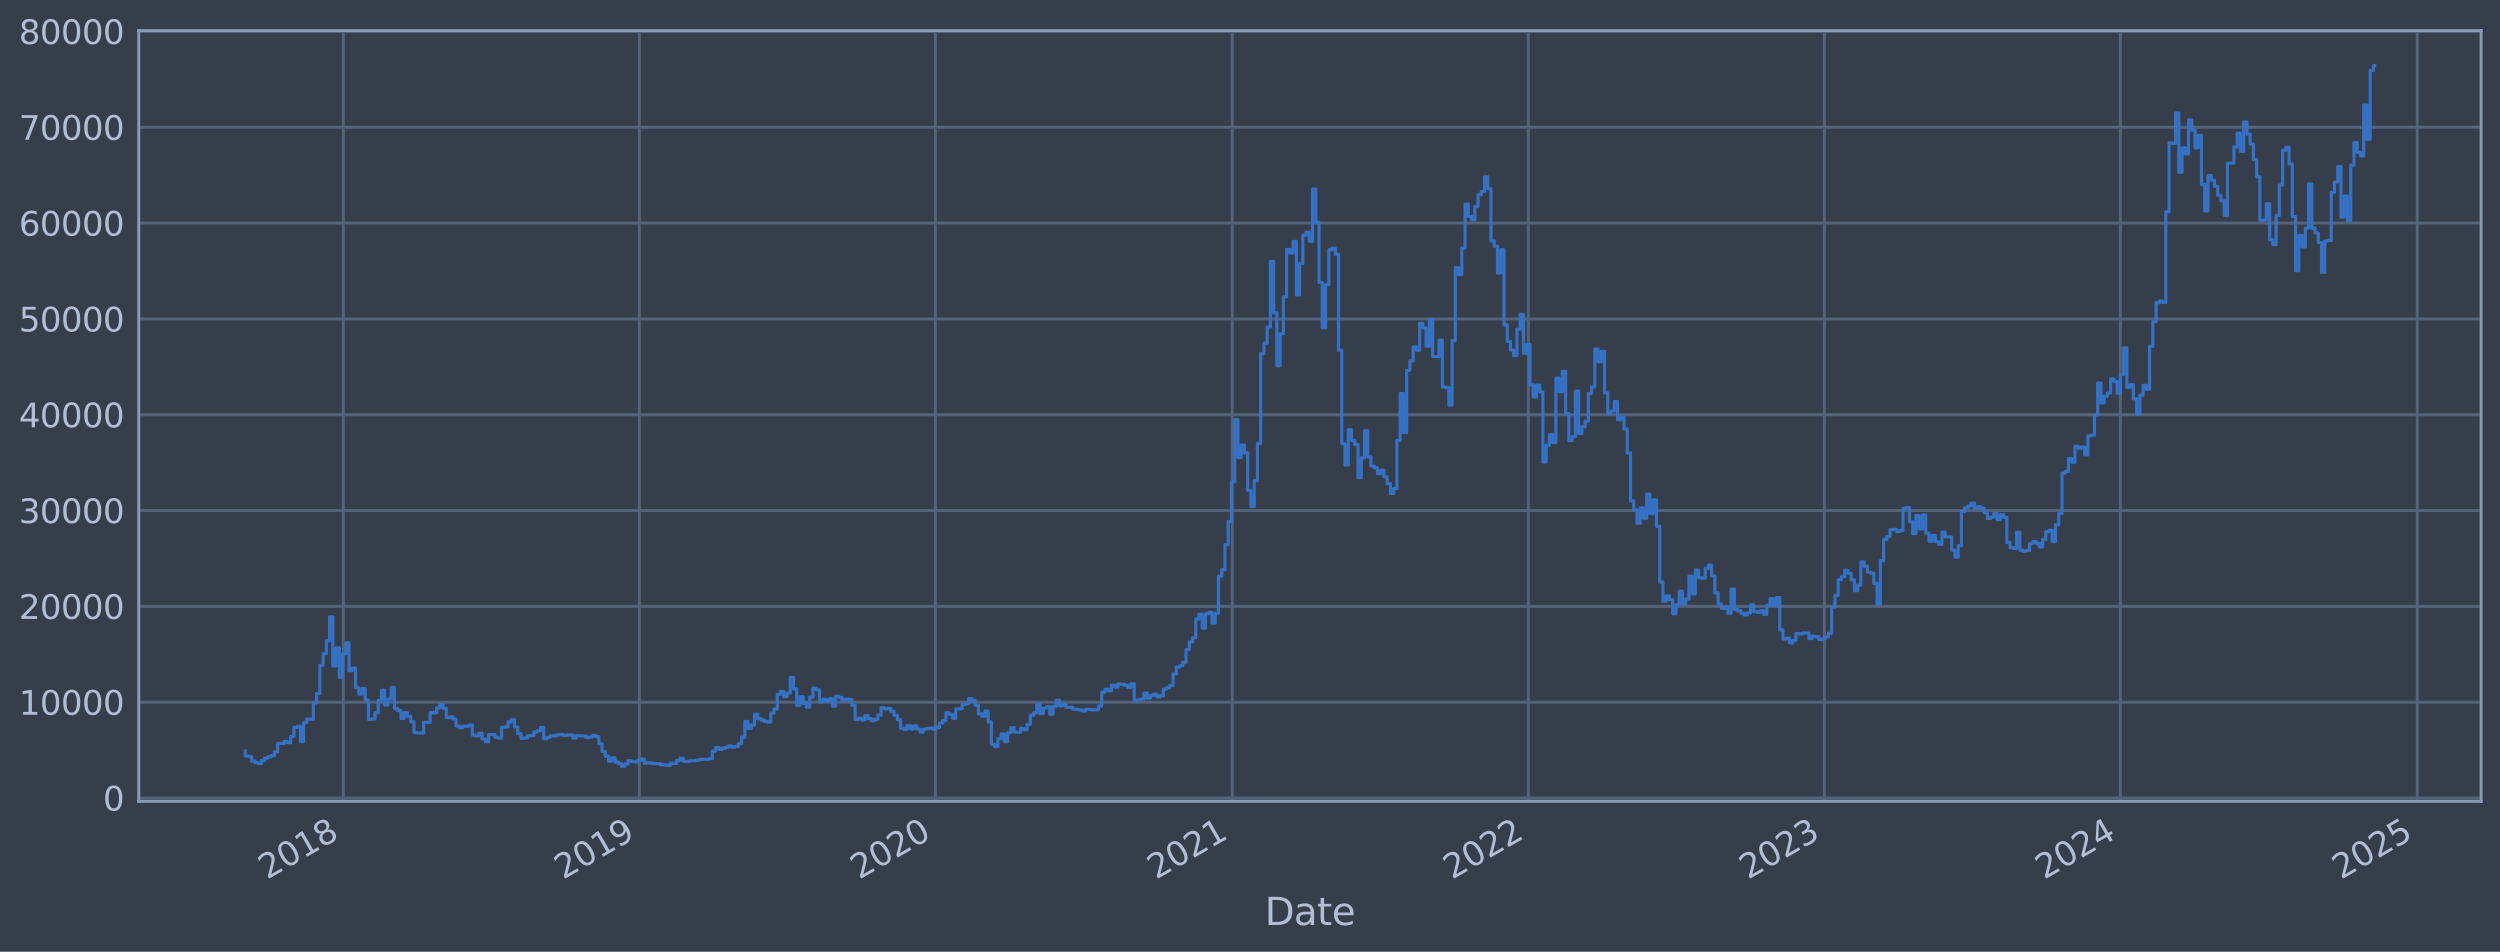 <?xml version="1.0" encoding="utf-8" standalone="no"?>
<!DOCTYPE svg PUBLIC "-//W3C//DTD SVG 1.1//EN"
  "http://www.w3.org/Graphics/SVG/1.1/DTD/svg11.dtd">
<svg xmlns:xlink="http://www.w3.org/1999/xlink" width="952.884pt" height="362.765pt" viewBox="0 0 952.884 362.765" xmlns="http://www.w3.org/2000/svg" version="1.1">
 <defs>
  <style type="text/css">*{stroke-linejoin: round; stroke-linecap: butt}</style>
 </defs>
 <g id="figure_1">
  <g id="patch_1">
   <path d="M 0 362.765 
L 952.884 362.765 
L 952.884 0 
L 0 0 
z
" style="fill: #373e4b"/>
  </g>
  <g id="axes_1">
   <g id="patch_2">
    <path d="M 52.884 305.434 
L 945.684 305.434 
L 945.684 11.674 
L 52.884 11.674 
z
" style="fill: #373e4b"/>
   </g>
   <g id="matplotlib.axis_1">
    <g id="xtick_1">
     <g id="line2d_1">
      <path d="M 130.871 305.434 
L 130.871 11.674 
" clip-path="url(#p94acc2212d)" style="fill: none; stroke: #546379; stroke-width: 1.12; stroke-linecap: square"/>
     </g>
     <g id="line2d_2"/>
     <g id="text_1">
      <!-- 2018 -->
      <g style="fill: #b1bed6" transform="translate(101.79 335.359) rotate(-30) scale(0.126 -0.126)">
       <defs>
        <path id="DejaVuSans-32" d="M 1228 531 
L 3431 531 
L 3431 0 
L 469 0 
L 469 531 
Q 828 903 1448 1529 
Q 2069 2156 2228 2338 
Q 2531 2678 2651 2914 
Q 2772 3150 2772 3378 
Q 2772 3750 2511 3984 
Q 2250 4219 1831 4219 
Q 1534 4219 1204 4116 
Q 875 4013 500 3803 
L 500 4441 
Q 881 4594 1212 4672 
Q 1544 4750 1819 4750 
Q 2544 4750 2975 4387 
Q 3406 4025 3406 3419 
Q 3406 3131 3298 2873 
Q 3191 2616 2906 2266 
Q 2828 2175 2409 1742 
Q 1991 1309 1228 531 
z
" transform="scale(0.016)"/>
        <path id="DejaVuSans-30" d="M 2034 4250 
Q 1547 4250 1301 3770 
Q 1056 3291 1056 2328 
Q 1056 1369 1301 889 
Q 1547 409 2034 409 
Q 2525 409 2770 889 
Q 3016 1369 3016 2328 
Q 3016 3291 2770 3770 
Q 2525 4250 2034 4250 
z
M 2034 4750 
Q 2819 4750 3233 4129 
Q 3647 3509 3647 2328 
Q 3647 1150 3233 529 
Q 2819 -91 2034 -91 
Q 1250 -91 836 529 
Q 422 1150 422 2328 
Q 422 3509 836 4129 
Q 1250 4750 2034 4750 
z
" transform="scale(0.016)"/>
        <path id="DejaVuSans-31" d="M 794 531 
L 1825 531 
L 1825 4091 
L 703 3866 
L 703 4441 
L 1819 4666 
L 2450 4666 
L 2450 531 
L 3481 531 
L 3481 0 
L 794 0 
L 794 531 
z
" transform="scale(0.016)"/>
        <path id="DejaVuSans-38" d="M 2034 2216 
Q 1584 2216 1326 1975 
Q 1069 1734 1069 1313 
Q 1069 891 1326 650 
Q 1584 409 2034 409 
Q 2484 409 2743 651 
Q 3003 894 3003 1313 
Q 3003 1734 2745 1975 
Q 2488 2216 2034 2216 
z
M 1403 2484 
Q 997 2584 770 2862 
Q 544 3141 544 3541 
Q 544 4100 942 4425 
Q 1341 4750 2034 4750 
Q 2731 4750 3128 4425 
Q 3525 4100 3525 3541 
Q 3525 3141 3298 2862 
Q 3072 2584 2669 2484 
Q 3125 2378 3379 2068 
Q 3634 1759 3634 1313 
Q 3634 634 3220 271 
Q 2806 -91 2034 -91 
Q 1263 -91 848 271 
Q 434 634 434 1313 
Q 434 1759 690 2068 
Q 947 2378 1403 2484 
z
M 1172 3481 
Q 1172 3119 1398 2916 
Q 1625 2713 2034 2713 
Q 2441 2713 2670 2916 
Q 2900 3119 2900 3481 
Q 2900 3844 2670 4047 
Q 2441 4250 2034 4250 
Q 1625 4250 1398 4047 
Q 1172 3844 1172 3481 
z
" transform="scale(0.016)"/>
       </defs>
       <use xlink:href="#DejaVuSans-32"/>
       <use xlink:href="#DejaVuSans-30" x="63.623"/>
       <use xlink:href="#DejaVuSans-31" x="127.246"/>
       <use xlink:href="#DejaVuSans-38" x="190.869"/>
      </g>
     </g>
    </g>
    <g id="xtick_2">
     <g id="line2d_3">
      <path d="M 243.707 305.434 
L 243.707 11.674 
" clip-path="url(#p94acc2212d)" style="fill: none; stroke: #546379; stroke-width: 1.12; stroke-linecap: square"/>
     </g>
     <g id="line2d_4"/>
     <g id="text_2">
      <!-- 2019 -->
      <g style="fill: #b1bed6" transform="translate(214.625 335.359) rotate(-30) scale(0.126 -0.126)">
       <defs>
        <path id="DejaVuSans-39" d="M 703 97 
L 703 672 
Q 941 559 1184 500 
Q 1428 441 1663 441 
Q 2288 441 2617 861 
Q 2947 1281 2994 2138 
Q 2813 1869 2534 1725 
Q 2256 1581 1919 1581 
Q 1219 1581 811 2004 
Q 403 2428 403 3163 
Q 403 3881 828 4315 
Q 1253 4750 1959 4750 
Q 2769 4750 3195 4129 
Q 3622 3509 3622 2328 
Q 3622 1225 3098 567 
Q 2575 -91 1691 -91 
Q 1453 -91 1209 -44 
Q 966 3 703 97 
z
M 1959 2075 
Q 2384 2075 2632 2365 
Q 2881 2656 2881 3163 
Q 2881 3666 2632 3958 
Q 2384 4250 1959 4250 
Q 1534 4250 1286 3958 
Q 1038 3666 1038 3163 
Q 1038 2656 1286 2365 
Q 1534 2075 1959 2075 
z
" transform="scale(0.016)"/>
       </defs>
       <use xlink:href="#DejaVuSans-32"/>
       <use xlink:href="#DejaVuSans-30" x="63.623"/>
       <use xlink:href="#DejaVuSans-31" x="127.246"/>
       <use xlink:href="#DejaVuSans-39" x="190.869"/>
      </g>
     </g>
    </g>
    <g id="xtick_3">
     <g id="line2d_5">
      <path d="M 356.542 305.434 
L 356.542 11.674 
" clip-path="url(#p94acc2212d)" style="fill: none; stroke: #546379; stroke-width: 1.12; stroke-linecap: square"/>
     </g>
     <g id="line2d_6"/>
     <g id="text_3">
      <!-- 2020 -->
      <g style="fill: #b1bed6" transform="translate(327.461 335.359) rotate(-30) scale(0.126 -0.126)">
       <use xlink:href="#DejaVuSans-32"/>
       <use xlink:href="#DejaVuSans-30" x="63.623"/>
       <use xlink:href="#DejaVuSans-32" x="127.246"/>
       <use xlink:href="#DejaVuSans-30" x="190.869"/>
      </g>
     </g>
    </g>
    <g id="xtick_4">
     <g id="line2d_7">
      <path d="M 469.686 305.434 
L 469.686 11.674 
" clip-path="url(#p94acc2212d)" style="fill: none; stroke: #546379; stroke-width: 1.12; stroke-linecap: square"/>
     </g>
     <g id="line2d_8"/>
     <g id="text_4">
      <!-- 2021 -->
      <g style="fill: #b1bed6" transform="translate(440.605 335.359) rotate(-30) scale(0.126 -0.126)">
       <use xlink:href="#DejaVuSans-32"/>
       <use xlink:href="#DejaVuSans-30" x="63.623"/>
       <use xlink:href="#DejaVuSans-32" x="127.246"/>
       <use xlink:href="#DejaVuSans-31" x="190.869"/>
      </g>
     </g>
    </g>
    <g id="xtick_5">
     <g id="line2d_9">
      <path d="M 582.521 305.434 
L 582.521 11.674 
" clip-path="url(#p94acc2212d)" style="fill: none; stroke: #546379; stroke-width: 1.12; stroke-linecap: square"/>
     </g>
     <g id="line2d_10"/>
     <g id="text_5">
      <!-- 2022 -->
      <g style="fill: #b1bed6" transform="translate(553.44 335.359) rotate(-30) scale(0.126 -0.126)">
       <use xlink:href="#DejaVuSans-32"/>
       <use xlink:href="#DejaVuSans-30" x="63.623"/>
       <use xlink:href="#DejaVuSans-32" x="127.246"/>
       <use xlink:href="#DejaVuSans-32" x="190.869"/>
      </g>
     </g>
    </g>
    <g id="xtick_6">
     <g id="line2d_11">
      <path d="M 695.357 305.434 
L 695.357 11.674 
" clip-path="url(#p94acc2212d)" style="fill: none; stroke: #546379; stroke-width: 1.12; stroke-linecap: square"/>
     </g>
     <g id="line2d_12"/>
     <g id="text_6">
      <!-- 2023 -->
      <g style="fill: #b1bed6" transform="translate(666.276 335.359) rotate(-30) scale(0.126 -0.126)">
       <defs>
        <path id="DejaVuSans-33" d="M 2597 2516 
Q 3050 2419 3304 2112 
Q 3559 1806 3559 1356 
Q 3559 666 3084 287 
Q 2609 -91 1734 -91 
Q 1441 -91 1130 -33 
Q 819 25 488 141 
L 488 750 
Q 750 597 1062 519 
Q 1375 441 1716 441 
Q 2309 441 2620 675 
Q 2931 909 2931 1356 
Q 2931 1769 2642 2001 
Q 2353 2234 1838 2234 
L 1294 2234 
L 1294 2753 
L 1863 2753 
Q 2328 2753 2575 2939 
Q 2822 3125 2822 3475 
Q 2822 3834 2567 4026 
Q 2313 4219 1838 4219 
Q 1578 4219 1281 4162 
Q 984 4106 628 3988 
L 628 4550 
Q 988 4650 1302 4700 
Q 1616 4750 1894 4750 
Q 2613 4750 3031 4423 
Q 3450 4097 3450 3541 
Q 3450 3153 3228 2886 
Q 3006 2619 2597 2516 
z
" transform="scale(0.016)"/>
       </defs>
       <use xlink:href="#DejaVuSans-32"/>
       <use xlink:href="#DejaVuSans-30" x="63.623"/>
       <use xlink:href="#DejaVuSans-32" x="127.246"/>
       <use xlink:href="#DejaVuSans-33" x="190.869"/>
      </g>
     </g>
    </g>
    <g id="xtick_7">
     <g id="line2d_13">
      <path d="M 808.192 305.434 
L 808.192 11.674 
" clip-path="url(#p94acc2212d)" style="fill: none; stroke: #546379; stroke-width: 1.12; stroke-linecap: square"/>
     </g>
     <g id="line2d_14"/>
     <g id="text_7">
      <!-- 2024 -->
      <g style="fill: #b1bed6" transform="translate(779.111 335.359) rotate(-30) scale(0.126 -0.126)">
       <defs>
        <path id="DejaVuSans-34" d="M 2419 4116 
L 825 1625 
L 2419 1625 
L 2419 4116 
z
M 2253 4666 
L 3047 4666 
L 3047 1625 
L 3713 1625 
L 3713 1100 
L 3047 1100 
L 3047 0 
L 2419 0 
L 2419 1100 
L 313 1100 
L 313 1709 
L 2253 4666 
z
" transform="scale(0.016)"/>
       </defs>
       <use xlink:href="#DejaVuSans-32"/>
       <use xlink:href="#DejaVuSans-30" x="63.623"/>
       <use xlink:href="#DejaVuSans-32" x="127.246"/>
       <use xlink:href="#DejaVuSans-34" x="190.869"/>
      </g>
     </g>
    </g>
    <g id="xtick_8">
     <g id="line2d_15">
      <path d="M 921.336 305.434 
L 921.336 11.674 
" clip-path="url(#p94acc2212d)" style="fill: none; stroke: #546379; stroke-width: 1.12; stroke-linecap: square"/>
     </g>
     <g id="line2d_16"/>
     <g id="text_8">
      <!-- 2025 -->
      <g style="fill: #b1bed6" transform="translate(892.255 335.359) rotate(-30) scale(0.126 -0.126)">
       <defs>
        <path id="DejaVuSans-35" d="M 691 4666 
L 3169 4666 
L 3169 4134 
L 1269 4134 
L 1269 2991 
Q 1406 3038 1543 3061 
Q 1681 3084 1819 3084 
Q 2600 3084 3056 2656 
Q 3513 2228 3513 1497 
Q 3513 744 3044 326 
Q 2575 -91 1722 -91 
Q 1428 -91 1123 -41 
Q 819 9 494 109 
L 494 744 
Q 775 591 1075 516 
Q 1375 441 1709 441 
Q 2250 441 2565 725 
Q 2881 1009 2881 1497 
Q 2881 1984 2565 2268 
Q 2250 2553 1709 2553 
Q 1456 2553 1204 2497 
Q 953 2441 691 2322 
L 691 4666 
z
" transform="scale(0.016)"/>
       </defs>
       <use xlink:href="#DejaVuSans-32"/>
       <use xlink:href="#DejaVuSans-30" x="63.623"/>
       <use xlink:href="#DejaVuSans-32" x="127.246"/>
       <use xlink:href="#DejaVuSans-35" x="190.869"/>
      </g>
     </g>
    </g>
    <g id="text_9">
     <!-- Date -->
     <g style="fill: #b1bed6" transform="translate(482.075 352.57) scale(0.144 -0.144)">
      <defs>
       <path id="DejaVuSans-44" d="M 1259 4147 
L 1259 519 
L 2022 519 
Q 2988 519 3436 956 
Q 3884 1394 3884 2338 
Q 3884 3275 3436 3711 
Q 2988 4147 2022 4147 
L 1259 4147 
z
M 628 4666 
L 1925 4666 
Q 3281 4666 3915 4102 
Q 4550 3538 4550 2338 
Q 4550 1131 3912 565 
Q 3275 0 1925 0 
L 628 0 
L 628 4666 
z
" transform="scale(0.016)"/>
       <path id="DejaVuSans-61" d="M 2194 1759 
Q 1497 1759 1228 1600 
Q 959 1441 959 1056 
Q 959 750 1161 570 
Q 1363 391 1709 391 
Q 2188 391 2477 730 
Q 2766 1069 2766 1631 
L 2766 1759 
L 2194 1759 
z
M 3341 1997 
L 3341 0 
L 2766 0 
L 2766 531 
Q 2569 213 2275 61 
Q 1981 -91 1556 -91 
Q 1019 -91 701 211 
Q 384 513 384 1019 
Q 384 1609 779 1909 
Q 1175 2209 1959 2209 
L 2766 2209 
L 2766 2266 
Q 2766 2663 2505 2880 
Q 2244 3097 1772 3097 
Q 1472 3097 1187 3025 
Q 903 2953 641 2809 
L 641 3341 
Q 956 3463 1253 3523 
Q 1550 3584 1831 3584 
Q 2591 3584 2966 3190 
Q 3341 2797 3341 1997 
z
" transform="scale(0.016)"/>
       <path id="DejaVuSans-74" d="M 1172 4494 
L 1172 3500 
L 2356 3500 
L 2356 3053 
L 1172 3053 
L 1172 1153 
Q 1172 725 1289 603 
Q 1406 481 1766 481 
L 2356 481 
L 2356 0 
L 1766 0 
Q 1100 0 847 248 
Q 594 497 594 1153 
L 594 3053 
L 172 3053 
L 172 3500 
L 594 3500 
L 594 4494 
L 1172 4494 
z
" transform="scale(0.016)"/>
       <path id="DejaVuSans-65" d="M 3597 1894 
L 3597 1613 
L 953 1613 
Q 991 1019 1311 708 
Q 1631 397 2203 397 
Q 2534 397 2845 478 
Q 3156 559 3463 722 
L 3463 178 
Q 3153 47 2828 -22 
Q 2503 -91 2169 -91 
Q 1331 -91 842 396 
Q 353 884 353 1716 
Q 353 2575 817 3079 
Q 1281 3584 2069 3584 
Q 2775 3584 3186 3129 
Q 3597 2675 3597 1894 
z
M 3022 2063 
Q 3016 2534 2758 2815 
Q 2500 3097 2075 3097 
Q 1594 3097 1305 2825 
Q 1016 2553 972 2059 
L 3022 2063 
z
" transform="scale(0.016)"/>
      </defs>
      <use xlink:href="#DejaVuSans-44"/>
      <use xlink:href="#DejaVuSans-61" x="77.002"/>
      <use xlink:href="#DejaVuSans-74" x="138.281"/>
      <use xlink:href="#DejaVuSans-65" x="177.49"/>
     </g>
    </g>
   </g>
   <g id="matplotlib.axis_2">
    <g id="ytick_1">
     <g id="line2d_17">
      <path d="M 52.884 304.164 
L 945.684 304.164 
" clip-path="url(#p94acc2212d)" style="fill: none; stroke: #546379; stroke-width: 1.12; stroke-linecap: square"/>
     </g>
     <g id="line2d_18"/>
     <g id="text_10">
      <!-- 0 -->
      <g style="fill: #b1bed6" transform="translate(39.267 308.951) scale(0.126 -0.126)">
       <use xlink:href="#DejaVuSans-30"/>
      </g>
     </g>
    </g>
    <g id="ytick_2">
     <g id="line2d_19">
      <path d="M 52.884 267.641 
L 945.684 267.641 
" clip-path="url(#p94acc2212d)" style="fill: none; stroke: #546379; stroke-width: 1.12; stroke-linecap: square"/>
     </g>
     <g id="line2d_20"/>
     <g id="text_11">
      <!-- 10000 -->
      <g style="fill: #b1bed6" transform="translate(7.2 272.428) scale(0.126 -0.126)">
       <use xlink:href="#DejaVuSans-31"/>
       <use xlink:href="#DejaVuSans-30" x="63.623"/>
       <use xlink:href="#DejaVuSans-30" x="127.246"/>
       <use xlink:href="#DejaVuSans-30" x="190.869"/>
       <use xlink:href="#DejaVuSans-30" x="254.492"/>
      </g>
     </g>
    </g>
    <g id="ytick_3">
     <g id="line2d_21">
      <path d="M 52.884 231.119 
L 945.684 231.119 
" clip-path="url(#p94acc2212d)" style="fill: none; stroke: #546379; stroke-width: 1.12; stroke-linecap: square"/>
     </g>
     <g id="line2d_22"/>
     <g id="text_12">
      <!-- 20000 -->
      <g style="fill: #b1bed6" transform="translate(7.2 235.906) scale(0.126 -0.126)">
       <use xlink:href="#DejaVuSans-32"/>
       <use xlink:href="#DejaVuSans-30" x="63.623"/>
       <use xlink:href="#DejaVuSans-30" x="127.246"/>
       <use xlink:href="#DejaVuSans-30" x="190.869"/>
       <use xlink:href="#DejaVuSans-30" x="254.492"/>
      </g>
     </g>
    </g>
    <g id="ytick_4">
     <g id="line2d_23">
      <path d="M 52.884 194.597 
L 945.684 194.597 
" clip-path="url(#p94acc2212d)" style="fill: none; stroke: #546379; stroke-width: 1.12; stroke-linecap: square"/>
     </g>
     <g id="line2d_24"/>
     <g id="text_13">
      <!-- 30000 -->
      <g style="fill: #b1bed6" transform="translate(7.2 199.384) scale(0.126 -0.126)">
       <use xlink:href="#DejaVuSans-33"/>
       <use xlink:href="#DejaVuSans-30" x="63.623"/>
       <use xlink:href="#DejaVuSans-30" x="127.246"/>
       <use xlink:href="#DejaVuSans-30" x="190.869"/>
       <use xlink:href="#DejaVuSans-30" x="254.492"/>
      </g>
     </g>
    </g>
    <g id="ytick_5">
     <g id="line2d_25">
      <path d="M 52.884 158.075 
L 945.684 158.075 
" clip-path="url(#p94acc2212d)" style="fill: none; stroke: #546379; stroke-width: 1.12; stroke-linecap: square"/>
     </g>
     <g id="line2d_26"/>
     <g id="text_14">
      <!-- 40000 -->
      <g style="fill: #b1bed6" transform="translate(7.2 162.862) scale(0.126 -0.126)">
       <use xlink:href="#DejaVuSans-34"/>
       <use xlink:href="#DejaVuSans-30" x="63.623"/>
       <use xlink:href="#DejaVuSans-30" x="127.246"/>
       <use xlink:href="#DejaVuSans-30" x="190.869"/>
       <use xlink:href="#DejaVuSans-30" x="254.492"/>
      </g>
     </g>
    </g>
    <g id="ytick_6">
     <g id="line2d_27">
      <path d="M 52.884 121.553 
L 945.684 121.553 
" clip-path="url(#p94acc2212d)" style="fill: none; stroke: #546379; stroke-width: 1.12; stroke-linecap: square"/>
     </g>
     <g id="line2d_28"/>
     <g id="text_15">
      <!-- 50000 -->
      <g style="fill: #b1bed6" transform="translate(7.2 126.34) scale(0.126 -0.126)">
       <use xlink:href="#DejaVuSans-35"/>
       <use xlink:href="#DejaVuSans-30" x="63.623"/>
       <use xlink:href="#DejaVuSans-30" x="127.246"/>
       <use xlink:href="#DejaVuSans-30" x="190.869"/>
       <use xlink:href="#DejaVuSans-30" x="254.492"/>
      </g>
     </g>
    </g>
    <g id="ytick_7">
     <g id="line2d_29">
      <path d="M 52.884 85.031 
L 945.684 85.031 
" clip-path="url(#p94acc2212d)" style="fill: none; stroke: #546379; stroke-width: 1.12; stroke-linecap: square"/>
     </g>
     <g id="line2d_30"/>
     <g id="text_16">
      <!-- 60000 -->
      <g style="fill: #b1bed6" transform="translate(7.2 89.818) scale(0.126 -0.126)">
       <defs>
        <path id="DejaVuSans-36" d="M 2113 2584 
Q 1688 2584 1439 2293 
Q 1191 2003 1191 1497 
Q 1191 994 1439 701 
Q 1688 409 2113 409 
Q 2538 409 2786 701 
Q 3034 994 3034 1497 
Q 3034 2003 2786 2293 
Q 2538 2584 2113 2584 
z
M 3366 4563 
L 3366 3988 
Q 3128 4100 2886 4159 
Q 2644 4219 2406 4219 
Q 1781 4219 1451 3797 
Q 1122 3375 1075 2522 
Q 1259 2794 1537 2939 
Q 1816 3084 2150 3084 
Q 2853 3084 3261 2657 
Q 3669 2231 3669 1497 
Q 3669 778 3244 343 
Q 2819 -91 2113 -91 
Q 1303 -91 875 529 
Q 447 1150 447 2328 
Q 447 3434 972 4092 
Q 1497 4750 2381 4750 
Q 2619 4750 2861 4703 
Q 3103 4656 3366 4563 
z
" transform="scale(0.016)"/>
       </defs>
       <use xlink:href="#DejaVuSans-36"/>
       <use xlink:href="#DejaVuSans-30" x="63.623"/>
       <use xlink:href="#DejaVuSans-30" x="127.246"/>
       <use xlink:href="#DejaVuSans-30" x="190.869"/>
       <use xlink:href="#DejaVuSans-30" x="254.492"/>
      </g>
     </g>
    </g>
    <g id="ytick_8">
     <g id="line2d_31">
      <path d="M 52.884 48.509 
L 945.684 48.509 
" clip-path="url(#p94acc2212d)" style="fill: none; stroke: #546379; stroke-width: 1.12; stroke-linecap: square"/>
     </g>
     <g id="line2d_32"/>
     <g id="text_17">
      <!-- 70000 -->
      <g style="fill: #b1bed6" transform="translate(7.2 53.296) scale(0.126 -0.126)">
       <defs>
        <path id="DejaVuSans-37" d="M 525 4666 
L 3525 4666 
L 3525 4397 
L 1831 0 
L 1172 0 
L 2766 4134 
L 525 4134 
L 525 4666 
z
" transform="scale(0.016)"/>
       </defs>
       <use xlink:href="#DejaVuSans-37"/>
       <use xlink:href="#DejaVuSans-30" x="63.623"/>
       <use xlink:href="#DejaVuSans-30" x="127.246"/>
       <use xlink:href="#DejaVuSans-30" x="190.869"/>
       <use xlink:href="#DejaVuSans-30" x="254.492"/>
      </g>
     </g>
    </g>
    <g id="ytick_9">
     <g id="line2d_33">
      <path d="M 52.884 11.987 
L 945.684 11.987 
" clip-path="url(#p94acc2212d)" style="fill: none; stroke: #546379; stroke-width: 1.12; stroke-linecap: square"/>
     </g>
     <g id="line2d_34"/>
     <g id="text_18">
      <!-- 80000 -->
      <g style="fill: #b1bed6" transform="translate(7.2 16.774) scale(0.126 -0.126)">
       <use xlink:href="#DejaVuSans-38"/>
       <use xlink:href="#DejaVuSans-30" x="63.623"/>
       <use xlink:href="#DejaVuSans-30" x="127.246"/>
       <use xlink:href="#DejaVuSans-30" x="190.869"/>
       <use xlink:href="#DejaVuSans-30" x="254.492"/>
      </g>
     </g>
    </g>
   </g>
   <g id="line2d_35">
    <path d="M 93.466 286.237 
L 93.466 288.149 
L 94.702 288.149 
L 94.702 288.346 
L 95.939 288.346 
L 95.939 290.047 
L 97.175 290.047 
L 97.175 290.729 
L 98.412 290.729 
L 98.412 291.012 
L 99.648 291.012 
L 99.648 289.803 
L 100.885 289.803 
L 100.885 288.955 
L 102.121 288.955 
L 102.121 288.429 
L 103.358 288.429 
L 103.358 287.95 
L 104.595 287.95 
L 104.595 286.552 
L 105.831 286.552 
L 105.831 283.376 
L 108.304 283.356 
L 108.304 282.613 
L 109.541 282.613 
L 109.541 283.091 
L 110.777 283.091 
L 110.777 280.731 
L 112.014 280.731 
L 112.014 277.261 
L 113.25 277.261 
L 113.25 276.887 
L 114.487 276.887 
L 114.487 282.652 
L 115.723 282.652 
L 115.723 275.425 
L 116.96 275.425 
L 116.96 274.059 
L 119.433 274.169 
L 119.433 267.937 
L 120.67 267.937 
L 120.67 264.307 
L 121.906 264.307 
L 121.906 253.603 
L 123.143 253.603 
L 123.143 249.129 
L 124.379 249.129 
L 124.379 244.238 
L 125.616 244.238 
L 125.616 235.094 
L 126.852 235.094 
L 126.852 253.849 
L 128.089 253.849 
L 128.089 246.904 
L 129.326 246.904 
L 129.326 258.1 
L 130.562 258.1 
L 130.562 249.237 
L 131.799 249.237 
L 131.799 245.024 
L 133.035 245.024 
L 133.035 255.642 
L 134.272 255.642 
L 134.272 254.661 
L 135.508 254.661 
L 135.508 262.139 
L 136.745 262.139 
L 136.745 264.605 
L 137.981 264.605 
L 137.981 262.414 
L 139.218 262.414 
L 139.218 266.896 
L 140.455 266.896 
L 140.455 274.208 
L 141.691 274.208 
L 141.691 274.051 
L 142.928 274.051 
L 142.928 271.675 
L 144.164 271.675 
L 144.164 266.989 
L 145.401 266.989 
L 145.401 263.091 
L 146.637 263.091 
L 146.637 268.738 
L 147.874 268.738 
L 147.874 266.428 
L 149.11 266.428 
L 149.11 262.102 
L 150.347 262.102 
L 150.347 270.109 
L 151.583 270.109 
L 151.583 270.819 
L 152.82 270.819 
L 152.82 273.858 
L 154.057 273.858 
L 154.057 271.623 
L 155.293 271.623 
L 155.293 272.996 
L 156.53 272.996 
L 156.53 275.126 
L 157.766 275.126 
L 157.766 279.228 
L 159.003 279.228 
L 159.003 279.377 
L 161.476 279.385 
L 161.476 275.328 
L 163.949 275.285 
L 163.949 271.547 
L 165.186 271.547 
L 165.186 271.768 
L 166.422 271.768 
L 166.422 269.839 
L 167.659 269.839 
L 167.659 268.542 
L 168.895 268.542 
L 168.895 269.945 
L 170.132 269.945 
L 170.132 273.497 
L 171.368 273.497 
L 171.368 273.225 
L 172.605 273.225 
L 172.605 274.062 
L 173.841 274.062 
L 173.841 276.728 
L 175.078 276.728 
L 175.078 277.34 
L 176.314 277.34 
L 176.314 276.81 
L 178.788 276.789 
L 178.788 276.35 
L 180.024 276.35 
L 180.024 280.231 
L 181.261 280.231 
L 181.261 280.466 
L 182.497 280.466 
L 182.497 279.472 
L 183.734 279.472 
L 183.734 281.677 
L 184.97 281.677 
L 184.97 282.695 
L 186.207 282.695 
L 186.207 279.962 
L 188.68 279.955 
L 188.68 281.048 
L 189.917 281.048 
L 189.917 281.341 
L 191.153 281.341 
L 191.153 277.243 
L 192.39 277.243 
L 192.39 277.113 
L 193.626 277.113 
L 193.626 275.166 
L 194.863 275.166 
L 194.863 274.32 
L 196.099 274.32 
L 196.099 277.083 
L 197.336 277.083 
L 197.336 279.627 
L 198.572 279.627 
L 198.572 281.418 
L 199.809 281.418 
L 199.809 281.262 
L 201.045 281.262 
L 201.045 280.473 
L 202.282 280.473 
L 202.282 280.329 
L 203.519 280.329 
L 203.519 278.959 
L 204.755 278.959 
L 204.755 278.53 
L 205.992 278.53 
L 205.992 277.286 
L 207.228 277.286 
L 207.228 281.578 
L 208.465 281.578 
L 208.465 281.06 
L 209.701 281.06 
L 209.701 280.434 
L 212.174 280.439 
L 212.174 280.119 
L 213.411 280.119 
L 213.411 279.954 
L 214.648 279.954 
L 214.648 280.346 
L 215.884 280.346 
L 215.884 280.155 
L 218.357 280.128 
L 218.357 281.282 
L 219.594 281.282 
L 219.594 280.389 
L 222.067 280.447 
L 222.067 280.526 
L 223.303 280.526 
L 223.303 281.149 
L 224.54 281.149 
L 224.54 280.931 
L 225.777 280.931 
L 225.777 280.29 
L 227.013 280.29 
L 227.013 280.758 
L 228.25 280.758 
L 228.25 283.497 
L 229.486 283.497 
L 229.486 286.455 
L 230.723 286.455 
L 230.723 288.266 
L 231.959 288.266 
L 231.959 290.181 
L 233.196 290.181 
L 233.196 288.868 
L 234.432 288.868 
L 234.432 290.486 
L 235.669 290.486 
L 235.669 291.058 
L 236.905 291.058 
L 236.905 292.082 
L 238.142 292.082 
L 238.142 291.174 
L 239.379 291.174 
L 239.379 289.921 
L 240.615 289.921 
L 240.615 290.207 
L 241.852 290.207 
L 241.852 290.393 
L 243.088 290.393 
L 243.088 289.806 
L 244.325 289.806 
L 244.325 289.293 
L 245.561 289.293 
L 245.561 290.847 
L 246.798 290.847 
L 246.798 290.714 
L 248.034 290.714 
L 248.034 290.922 
L 249.271 290.922 
L 249.271 291.062 
L 251.744 291.102 
L 251.744 291.49 
L 254.217 291.541 
L 254.217 291.765 
L 255.454 291.765 
L 255.454 290.908 
L 257.927 290.986 
L 257.927 289.823 
L 259.163 289.823 
L 259.163 289.045 
L 260.4 289.045 
L 260.4 290.164 
L 262.873 290.232 
L 262.873 289.968 
L 265.346 289.989 
L 265.346 289.787 
L 266.583 289.787 
L 266.583 289.448 
L 270.292 289.378 
L 270.292 289.138 
L 271.529 289.138 
L 271.529 286.227 
L 272.765 286.227 
L 272.765 284.921 
L 274.002 284.921 
L 274.002 285.636 
L 275.239 285.636 
L 275.239 285.184 
L 276.475 285.184 
L 276.475 284.773 
L 277.712 284.773 
L 277.712 284.317 
L 278.948 284.317 
L 278.948 284.802 
L 280.185 284.802 
L 280.185 284.478 
L 281.421 284.478 
L 281.421 283.403 
L 282.658 283.403 
L 282.658 280.979 
L 283.894 280.979 
L 283.894 274.973 
L 285.131 274.973 
L 285.131 277.63 
L 286.368 277.63 
L 286.368 276.312 
L 287.604 276.312 
L 287.604 272.227 
L 288.841 272.227 
L 288.841 273.951 
L 290.077 273.951 
L 290.077 274.453 
L 291.314 274.453 
L 291.314 274.952 
L 292.55 274.952 
L 292.55 275.247 
L 293.787 275.247 
L 293.787 271.807 
L 295.023 271.807 
L 295.023 270.265 
L 296.26 270.265 
L 296.26 264.667 
L 297.496 264.667 
L 297.496 263.504 
L 298.733 263.504 
L 298.733 265.528 
L 299.97 265.528 
L 299.97 264.153 
L 301.206 264.153 
L 301.206 258.194 
L 302.443 258.194 
L 302.443 262.568 
L 303.679 262.568 
L 303.679 268.831 
L 304.916 268.831 
L 304.916 265.496 
L 306.152 265.496 
L 306.152 268.097 
L 307.389 268.097 
L 307.389 269.463 
L 308.625 269.463 
L 308.625 265.707 
L 309.862 265.707 
L 309.862 262.289 
L 311.099 262.289 
L 311.099 262.959 
L 312.335 262.959 
L 312.335 267.58 
L 313.572 267.58 
L 313.572 266.482 
L 314.808 266.482 
L 314.808 267.233 
L 316.045 267.233 
L 316.045 266.326 
L 317.281 266.326 
L 317.281 269.183 
L 318.518 269.183 
L 318.518 265.372 
L 319.754 265.372 
L 319.754 265.862 
L 320.991 265.862 
L 320.991 267.06 
L 322.227 267.06 
L 322.227 266.508 
L 323.464 266.508 
L 323.464 266.634 
L 324.701 266.634 
L 324.701 268.798 
L 325.937 268.798 
L 325.937 274.238 
L 327.174 274.238 
L 327.174 273.767 
L 328.41 273.767 
L 328.41 274.406 
L 329.647 274.406 
L 329.647 272.799 
L 330.883 272.799 
L 330.883 273.91 
L 332.12 273.91 
L 332.12 274.665 
L 333.356 274.665 
L 333.356 274.133 
L 334.593 274.133 
L 334.593 272.511 
L 335.83 272.511 
L 335.83 269.711 
L 337.066 269.711 
L 337.066 270.194 
L 338.303 270.194 
L 338.303 270.04 
L 339.539 270.04 
L 339.539 271.158 
L 340.776 271.158 
L 340.776 272.637 
L 342.012 272.637 
L 342.012 274.303 
L 343.249 274.303 
L 343.249 277.552 
L 344.485 277.552 
L 344.485 278 
L 345.722 278 
L 345.722 276.561 
L 346.958 276.561 
L 346.958 277.894 
L 348.195 277.894 
L 348.195 276.69 
L 349.432 276.69 
L 349.432 277.907 
L 350.668 277.907 
L 350.668 279.038 
L 351.905 279.038 
L 351.905 277.904 
L 353.141 277.904 
L 353.141 277.683 
L 354.378 277.683 
L 354.378 277.499 
L 355.614 277.499 
L 355.614 277.956 
L 356.851 277.956 
L 356.851 277.314 
L 358.087 277.314 
L 358.087 275.611 
L 359.324 275.611 
L 359.324 274.562 
L 360.561 274.562 
L 360.561 271.658 
L 361.797 271.658 
L 361.797 272.308 
L 363.034 272.308 
L 363.034 273.75 
L 364.27 273.75 
L 364.27 270.272 
L 365.507 270.272 
L 365.507 270.145 
L 366.743 270.145 
L 366.743 268.534 
L 367.98 268.534 
L 367.98 268.172 
L 369.216 268.172 
L 369.216 266.296 
L 370.453 266.296 
L 370.453 266.982 
L 371.69 266.982 
L 371.69 268.848 
L 372.926 268.848 
L 372.926 272.077 
L 374.163 272.077 
L 374.163 272.995 
L 375.399 272.995 
L 375.399 271.048 
L 376.636 271.048 
L 376.636 275.194 
L 377.872 275.194 
L 377.872 283.678 
L 379.109 283.678 
L 379.109 284.596 
L 380.345 284.596 
L 380.345 281.557 
L 381.582 281.557 
L 381.582 279.699 
L 382.818 279.699 
L 382.818 282.669 
L 384.055 282.669 
L 384.055 279.295 
L 385.292 279.295 
L 385.292 277.345 
L 386.528 277.345 
L 386.528 279.061 
L 389.001 279.066 
L 389.001 277.651 
L 390.238 277.651 
L 390.238 278.12 
L 391.474 278.12 
L 391.474 276.044 
L 392.711 276.044 
L 392.711 272.649 
L 393.947 272.649 
L 393.947 271.71 
L 395.184 271.71 
L 395.184 268.292 
L 396.421 268.292 
L 396.421 271.971 
L 397.657 271.971 
L 397.657 269.885 
L 398.894 269.885 
L 398.894 269.429 
L 400.13 269.429 
L 400.13 272.277 
L 401.367 272.277 
L 401.367 269.215 
L 402.603 269.215 
L 402.603 266.896 
L 403.84 266.896 
L 403.84 269.016 
L 405.076 269.016 
L 405.076 268.463 
L 406.313 268.463 
L 406.313 269.564 
L 408.786 269.633 
L 408.786 270.254 
L 410.023 270.254 
L 410.023 270.414 
L 411.259 270.414 
L 411.259 270.617 
L 412.496 270.617 
L 412.496 271.029 
L 413.732 271.029 
L 413.732 270.358 
L 416.205 270.432 
L 416.205 270.587 
L 418.678 270.51 
L 418.678 269.054 
L 419.915 269.054 
L 419.915 263.834 
L 421.152 263.834 
L 421.152 262.733 
L 422.388 262.733 
L 422.388 263.28 
L 423.625 263.28 
L 423.625 261.186 
L 424.861 261.186 
L 424.861 261.896 
L 426.098 261.896 
L 426.098 260.651 
L 427.334 260.651 
L 427.334 260.827 
L 428.571 260.827 
L 428.571 261.199 
L 429.807 261.199 
L 429.807 262.036 
L 431.044 262.036 
L 431.044 260.617 
L 432.281 260.617 
L 432.281 267.059 
L 433.517 267.059 
L 433.517 266.809 
L 434.754 266.809 
L 434.754 266.433 
L 435.99 266.433 
L 435.99 264.194 
L 437.227 264.194 
L 437.227 266.069 
L 438.463 266.069 
L 438.463 265.111 
L 439.7 265.111 
L 439.7 264.571 
L 440.936 264.571 
L 440.936 265.626 
L 442.173 265.626 
L 442.173 265.192 
L 443.409 265.192 
L 443.409 262.614 
L 444.646 262.614 
L 444.646 262.15 
L 445.883 262.15 
L 445.883 261.22 
L 447.119 261.22 
L 447.119 256.887 
L 448.356 256.887 
L 448.356 254.306 
L 449.592 254.306 
L 449.592 253.725 
L 450.829 253.725 
L 450.829 252.464 
L 452.065 252.464 
L 452.065 247.589 
L 453.302 247.589 
L 453.302 244.649 
L 454.538 244.649 
L 454.538 243.08 
L 455.775 243.08 
L 455.775 235.913 
L 457.012 235.913 
L 457.012 234.142 
L 458.248 234.142 
L 458.248 239.401 
L 459.485 239.401 
L 459.485 233.943 
L 460.721 233.943 
L 460.721 233.392 
L 461.958 233.392 
L 461.958 237.519 
L 463.194 237.519 
L 463.194 233.761 
L 464.431 233.761 
L 464.431 219.612 
L 465.667 219.612 
L 465.667 217.15 
L 466.904 217.15 
L 466.904 207.587 
L 468.14 207.587 
L 468.14 198.773 
L 469.377 198.773 
L 469.377 183.638 
L 470.614 183.638 
L 470.614 159.952 
L 471.85 159.952 
L 471.85 174.346 
L 473.087 174.346 
L 473.087 169.658 
L 474.323 169.658 
L 474.323 172.611 
L 475.56 172.611 
L 475.56 186.929 
L 476.796 186.929 
L 476.796 193.066 
L 478.033 193.066 
L 478.033 183.142 
L 479.269 183.142 
L 479.269 169.024 
L 480.506 169.024 
L 480.506 134.832 
L 481.743 134.832 
L 481.743 130.788 
L 482.979 130.788 
L 482.979 124.621 
L 484.216 124.621 
L 484.216 99.636 
L 485.452 99.636 
L 485.452 119.271 
L 486.689 119.271 
L 486.689 139.398 
L 487.925 139.398 
L 487.925 127.218 
L 489.162 127.218 
L 489.162 113.156 
L 490.398 113.156 
L 490.398 95.063 
L 491.635 95.063 
L 491.635 96.454 
L 492.872 96.454 
L 492.872 92.022 
L 494.108 92.022 
L 494.108 112.393 
L 495.345 112.393 
L 495.345 100.43 
L 496.581 100.43 
L 496.581 89.644 
L 497.818 89.644 
L 497.818 88.486 
L 499.054 88.486 
L 499.054 91.961 
L 500.291 91.961 
L 500.291 72.05 
L 501.527 72.05 
L 501.527 84.713 
L 502.764 84.713 
L 502.764 107.643 
L 504 107.643 
L 504 124.929 
L 505.237 124.929 
L 505.237 108.463 
L 506.474 108.463 
L 506.474 95.209 
L 507.71 95.209 
L 507.71 94.599 
L 508.947 94.599 
L 508.947 96.901 
L 510.183 96.901 
L 510.183 133.472 
L 511.42 133.472 
L 511.42 169.162 
L 512.656 169.162 
L 512.656 177.233 
L 513.893 177.233 
L 513.893 163.753 
L 515.129 163.753 
L 515.129 167.898 
L 516.366 167.898 
L 516.366 169.45 
L 517.603 169.45 
L 517.603 181.997 
L 518.839 181.997 
L 518.839 174.529 
L 520.076 174.529 
L 520.076 164.193 
L 521.312 164.193 
L 521.312 174.173 
L 522.549 174.173 
L 522.549 177.653 
L 523.785 177.653 
L 523.785 178.321 
L 525.022 178.321 
L 525.022 180.511 
L 526.258 180.511 
L 526.258 179.218 
L 527.495 179.218 
L 527.495 181.758 
L 528.731 181.758 
L 528.731 184.318 
L 529.968 184.318 
L 529.968 188.084 
L 531.205 188.084 
L 531.205 186.205 
L 532.441 186.205 
L 532.441 167.87 
L 533.678 167.87 
L 533.678 149.989 
L 534.914 149.989 
L 534.914 164.876 
L 536.151 164.876 
L 536.151 141.15 
L 537.387 141.15 
L 537.387 137.581 
L 538.624 137.581 
L 538.624 132.304 
L 539.86 132.304 
L 539.86 133.479 
L 541.097 133.479 
L 541.097 123.293 
L 542.334 123.293 
L 542.334 124.998 
L 543.57 124.998 
L 543.57 131.941 
L 544.807 131.941 
L 544.807 121.745 
L 546.043 121.745 
L 546.043 135.876 
L 548.516 135.946 
L 548.516 129.642 
L 549.753 129.642 
L 549.753 147.478 
L 550.989 147.478 
L 550.989 147.792 
L 552.226 147.792 
L 552.226 154.382 
L 553.462 154.382 
L 553.462 129.854 
L 554.699 129.854 
L 554.699 102.037 
L 555.936 102.037 
L 555.936 104.659 
L 557.172 104.659 
L 557.172 94.535 
L 558.409 94.535 
L 558.409 77.83 
L 559.645 77.83 
L 559.645 82.485 
L 560.882 82.485 
L 560.882 83.771 
L 562.118 83.771 
L 562.118 78.708 
L 563.355 78.708 
L 563.355 74.239 
L 564.591 74.239 
L 564.591 73.004 
L 565.828 73.004 
L 565.828 67.359 
L 567.065 67.359 
L 567.065 71.941 
L 568.301 71.941 
L 568.301 91.85 
L 569.538 91.85 
L 569.538 93.876 
L 570.774 93.876 
L 570.774 104.018 
L 572.011 104.018 
L 572.011 95.149 
L 573.247 95.149 
L 573.247 123.816 
L 574.484 123.816 
L 574.484 130.101 
L 575.72 130.101 
L 575.72 133.397 
L 576.957 133.397 
L 576.957 135.528 
L 578.194 135.528 
L 578.194 125.444 
L 579.43 125.444 
L 579.43 119.833 
L 580.667 119.833 
L 580.667 134.669 
L 581.903 134.669 
L 581.903 131.312 
L 583.14 131.312 
L 583.14 146.678 
L 584.376 146.678 
L 584.376 151.322 
L 585.613 151.322 
L 585.613 146.756 
L 586.849 146.756 
L 586.849 149.378 
L 588.086 149.378 
L 588.086 176.075 
L 589.322 176.075 
L 589.322 169.677 
L 590.559 169.677 
L 590.559 165.677 
L 591.796 165.677 
L 591.796 168.694 
L 593.032 168.694 
L 593.032 144.073 
L 594.269 144.073 
L 594.269 149.305 
L 595.505 149.305 
L 595.505 141.508 
L 596.742 141.508 
L 596.742 157.655 
L 597.978 157.655 
L 597.978 167.967 
L 599.215 167.967 
L 599.215 166.459 
L 600.451 166.459 
L 600.451 149.075 
L 601.688 149.075 
L 601.688 165.261 
L 602.925 165.261 
L 602.925 162.673 
L 604.161 162.673 
L 604.161 160.556 
L 605.398 160.556 
L 605.398 149.959 
L 606.634 149.959 
L 606.634 147.465 
L 607.871 147.465 
L 607.871 133.027 
L 609.107 133.027 
L 609.107 137.845 
L 610.344 137.845 
L 610.344 133.93 
L 611.58 133.93 
L 611.58 149.752 
L 612.817 149.752 
L 612.817 157.702 
L 614.053 157.702 
L 614.053 156.655 
L 615.29 156.655 
L 615.29 153.051 
L 616.527 153.051 
L 616.527 160.027 
L 617.763 160.027 
L 617.763 158.915 
L 619 158.915 
L 619 163.515 
L 620.236 163.515 
L 620.236 172.637 
L 621.473 172.637 
L 621.473 190.931 
L 622.709 190.931 
L 622.709 194.325 
L 623.946 194.325 
L 623.946 199.415 
L 625.182 199.415 
L 625.182 193.579 
L 626.419 193.579 
L 626.419 197.541 
L 627.656 197.541 
L 627.656 188.332 
L 628.892 188.332 
L 628.892 195.76 
L 630.129 195.76 
L 630.129 190.515 
L 631.365 190.515 
L 631.365 200.644 
L 632.602 200.644 
L 632.602 221.803 
L 633.838 221.803 
L 633.838 229.146 
L 635.075 229.146 
L 635.075 227.145 
L 636.311 227.145 
L 636.311 228.555 
L 637.548 228.555 
L 637.548 233.944 
L 638.785 233.944 
L 638.785 230.455 
L 640.021 230.455 
L 640.021 225.339 
L 641.258 225.339 
L 641.258 230.302 
L 642.494 230.302 
L 642.494 228.292 
L 643.731 228.292 
L 643.731 219.6 
L 644.967 219.6 
L 644.967 226.369 
L 646.204 226.369 
L 646.204 217.27 
L 647.44 217.27 
L 647.44 220.229 
L 648.677 220.229 
L 648.677 220.356 
L 649.913 220.356 
L 649.913 216.657 
L 651.15 216.657 
L 651.15 215.361 
L 652.387 215.361 
L 652.387 219.454 
L 653.623 219.454 
L 653.623 225.996 
L 654.86 225.996 
L 654.86 230.267 
L 656.096 230.267 
L 656.096 231.875 
L 657.333 231.875 
L 657.333 231.722 
L 658.569 231.722 
L 658.569 233.749 
L 659.806 233.749 
L 659.806 224.565 
L 661.042 224.565 
L 661.042 232.234 
L 662.279 232.234 
L 662.279 232.791 
L 663.516 232.791 
L 663.516 233.747 
L 664.752 233.747 
L 664.752 234.389 
L 665.989 234.389 
L 665.989 233.622 
L 667.225 233.622 
L 667.225 230.507 
L 668.462 230.507 
L 668.462 233.158 
L 669.698 233.158 
L 669.698 233.372 
L 670.935 233.372 
L 670.935 232.767 
L 672.171 232.767 
L 672.171 234.146 
L 673.408 234.146 
L 673.408 230.75 
L 674.644 230.75 
L 674.644 228.139 
L 675.881 228.139 
L 675.881 230.557 
L 677.118 230.557 
L 677.118 227.758 
L 678.354 227.758 
L 678.354 240.066 
L 679.591 240.066 
L 679.591 243.581 
L 680.827 243.581 
L 680.827 243.233 
L 682.064 243.233 
L 682.064 245.017 
L 683.3 245.017 
L 683.3 244.072 
L 684.537 244.072 
L 684.537 241.453 
L 685.773 241.453 
L 685.773 241.647 
L 687.01 241.647 
L 687.01 241.219 
L 689.483 241.321 
L 689.483 243.4 
L 690.72 243.4 
L 690.72 242.424 
L 691.956 242.424 
L 691.956 242.667 
L 693.193 242.667 
L 693.193 243.759 
L 694.429 243.759 
L 694.429 243.487 
L 695.666 243.487 
L 695.666 242.71 
L 696.902 242.71 
L 696.902 241.375 
L 698.139 241.375 
L 698.139 231.363 
L 699.376 231.363 
L 699.376 226.937 
L 700.612 226.937 
L 700.612 220.994 
L 701.849 220.994 
L 701.849 219.835 
L 703.085 219.835 
L 703.085 217.402 
L 704.322 217.402 
L 704.322 218.503 
L 705.558 218.503 
L 705.558 221.026 
L 706.795 221.026 
L 706.795 225.135 
L 708.031 225.135 
L 708.031 223.041 
L 709.268 223.041 
L 709.268 214.166 
L 710.504 214.166 
L 710.504 215.832 
L 711.741 215.832 
L 711.741 218.106 
L 712.978 218.106 
L 712.978 218.456 
L 714.214 218.456 
L 714.214 222.315 
L 715.451 222.315 
L 715.451 230.298 
L 716.687 230.298 
L 716.687 213.708 
L 717.924 213.708 
L 717.924 205.644 
L 719.16 205.644 
L 719.16 204.435 
L 720.397 204.435 
L 720.397 201.902 
L 721.633 201.902 
L 721.633 201.781 
L 722.87 201.781 
L 722.87 202.624 
L 724.107 202.624 
L 724.107 202.174 
L 725.343 202.174 
L 725.343 193.739 
L 726.58 193.739 
L 726.58 193.431 
L 727.816 193.431 
L 727.816 198.872 
L 729.053 198.872 
L 729.053 203.397 
L 730.289 203.397 
L 730.289 196.495 
L 731.526 196.495 
L 731.526 201.585 
L 732.762 201.585 
L 732.762 196.294 
L 733.999 196.294 
L 733.999 203.216 
L 735.235 203.216 
L 735.235 206.336 
L 736.472 206.336 
L 736.472 204.099 
L 737.709 204.099 
L 737.709 206.443 
L 738.945 206.443 
L 738.945 207.463 
L 740.182 207.463 
L 740.182 202.834 
L 741.418 202.834 
L 741.418 204.634 
L 743.891 204.664 
L 743.891 209.744 
L 745.128 209.744 
L 745.128 212.394 
L 746.364 212.394 
L 746.364 207.975 
L 747.601 207.975 
L 747.601 194.949 
L 748.838 194.949 
L 748.838 193.623 
L 750.074 193.623 
L 750.074 192.875 
L 751.311 192.875 
L 751.311 191.767 
L 752.547 191.767 
L 752.547 193.814 
L 753.784 193.814 
L 753.784 193.167 
L 755.02 193.167 
L 755.02 193.72 
L 756.257 193.72 
L 756.257 195.319 
L 757.493 195.319 
L 757.493 197.598 
L 758.73 197.598 
L 758.73 197.095 
L 759.966 197.095 
L 759.966 195.753 
L 761.203 195.753 
L 761.203 198.074 
L 762.44 198.074 
L 762.44 196.183 
L 763.676 196.183 
L 763.676 197.213 
L 764.913 197.213 
L 764.913 206.788 
L 766.149 206.788 
L 766.149 208.755 
L 767.386 208.755 
L 767.386 209.026 
L 768.622 209.026 
L 768.622 202.883 
L 769.859 202.883 
L 769.859 209.684 
L 771.095 209.684 
L 771.095 210.107 
L 772.332 210.107 
L 772.332 209.817 
L 773.569 209.817 
L 773.569 207.249 
L 774.805 207.249 
L 774.805 206.417 
L 776.042 206.417 
L 776.042 207.081 
L 777.278 207.081 
L 777.278 208.429 
L 778.515 208.429 
L 778.515 205.662 
L 779.751 205.662 
L 779.751 202.641 
L 780.988 202.641 
L 780.988 202.131 
L 782.224 202.131 
L 782.224 206.435 
L 783.461 206.435 
L 783.461 200.012 
L 784.698 200.012 
L 784.698 195.757 
L 785.934 195.757 
L 785.934 180.344 
L 787.171 180.344 
L 787.171 179.657 
L 788.407 179.657 
L 788.407 174.727 
L 789.644 174.727 
L 789.644 176.16 
L 790.88 176.16 
L 790.88 170.141 
L 792.117 170.141 
L 792.117 170.868 
L 793.353 170.868 
L 793.353 170.404 
L 794.59 170.404 
L 794.59 173.382 
L 795.826 173.382 
L 795.826 166.107 
L 797.063 166.107 
L 797.063 165.864 
L 798.3 165.864 
L 798.3 158.163 
L 799.536 158.163 
L 799.536 146.028 
L 800.773 146.028 
L 800.773 153.553 
L 802.009 153.553 
L 802.009 151.009 
L 803.246 151.009 
L 803.246 149.812 
L 804.482 149.812 
L 804.482 144.408 
L 805.719 144.408 
L 805.719 145.399 
L 806.955 145.399 
L 806.955 149.859 
L 808.192 149.859 
L 808.192 142.772 
L 809.429 142.772 
L 809.429 132.611 
L 810.665 132.611 
L 810.665 147.688 
L 811.902 147.688 
L 811.902 146.635 
L 813.138 146.635 
L 813.138 152.015 
L 814.375 152.015 
L 814.375 157.825 
L 815.611 157.825 
L 815.611 150.658 
L 816.848 150.658 
L 816.848 146.895 
L 818.084 146.895 
L 818.084 148.385 
L 819.321 148.385 
L 819.321 132.018 
L 820.557 132.018 
L 820.557 122.506 
L 821.794 122.506 
L 821.794 115.398 
L 823.031 115.398 
L 823.031 114.75 
L 824.267 114.75 
L 824.267 115.243 
L 825.504 115.243 
L 825.504 80.749 
L 826.74 80.749 
L 826.74 54.434 
L 827.977 54.434 
L 827.977 54.693 
L 829.213 54.693 
L 829.213 43.07 
L 830.45 43.07 
L 830.45 65.661 
L 831.686 65.661 
L 831.686 56.335 
L 832.923 56.335 
L 832.923 58.639 
L 834.16 58.639 
L 834.16 45.753 
L 835.396 45.753 
L 835.396 49.6 
L 836.633 49.6 
L 836.633 56.334 
L 837.869 56.334 
L 837.869 51.644 
L 839.106 51.644 
L 839.106 70.35 
L 840.342 70.35 
L 840.342 80.354 
L 841.579 80.354 
L 841.579 66.953 
L 842.815 66.953 
L 842.815 68.646 
L 844.052 68.646 
L 844.052 71.033 
L 845.289 71.033 
L 845.289 74.494 
L 846.525 74.494 
L 846.525 76.546 
L 847.762 76.546 
L 847.762 82.088 
L 848.998 82.088 
L 848.998 62.245 
L 851.471 62.146 
L 851.471 56.024 
L 852.708 56.024 
L 852.708 50.795 
L 853.944 50.795 
L 853.944 57.695 
L 855.181 57.695 
L 855.181 46.489 
L 856.417 46.489 
L 856.417 51.073 
L 857.654 51.073 
L 857.654 54.938 
L 858.891 54.938 
L 858.891 60.792 
L 860.127 60.792 
L 860.127 67.39 
L 861.364 67.39 
L 861.364 84.01 
L 862.6 84.01 
L 862.6 83.878 
L 863.837 83.878 
L 863.837 77.623 
L 865.073 77.623 
L 865.073 91.367 
L 866.31 91.367 
L 866.31 93.274 
L 867.546 93.274 
L 867.546 82.116 
L 868.783 82.116 
L 868.783 70.537 
L 870.02 70.537 
L 870.02 57.284 
L 871.256 57.284 
L 871.256 56.124 
L 872.493 56.124 
L 872.493 62.461 
L 873.729 62.461 
L 873.729 82.56 
L 874.966 82.56 
L 874.966 103.17 
L 876.202 103.17 
L 876.202 89.717 
L 877.439 89.717 
L 877.439 94.076 
L 878.675 94.076 
L 878.675 86.945 
L 879.912 86.945 
L 879.912 70.123 
L 881.148 70.123 
L 881.148 86.978 
L 882.385 86.978 
L 882.385 88.797 
L 883.622 88.797 
L 883.622 92.457 
L 884.858 92.457 
L 884.858 103.814 
L 886.095 103.814 
L 886.095 91.837 
L 887.331 91.837 
L 887.331 91.623 
L 888.568 91.623 
L 888.568 73.296 
L 889.804 73.296 
L 889.804 69.403 
L 891.041 69.403 
L 891.041 63.525 
L 892.277 63.525 
L 892.277 82.696 
L 893.514 82.696 
L 893.514 74.75 
L 894.751 74.75 
L 894.751 84.048 
L 895.987 84.048 
L 895.987 62.941 
L 897.224 62.941 
L 897.224 54.257 
L 898.46 54.257 
L 898.46 58.121 
L 899.697 58.121 
L 899.697 59.397 
L 900.933 59.397 
L 900.933 40 
L 902.17 40 
L 902.17 53.095 
L 903.406 53.095 
L 903.406 26.865 
L 904.643 26.865 
L 904.643 25.027 
L 905.102 25.027 
L 905.102 25.027 
" clip-path="url(#p94acc2212d)" style="fill: none; stroke: #3572c6; stroke-width: 1.2; stroke-linecap: square"/>
   </g>
   <g id="patch_3">
    <path d="M 52.884 305.434 
L 52.884 11.674 
" style="fill: none; stroke: #899ab8; stroke-width: 1.12; stroke-linejoin: miter; stroke-linecap: square"/>
   </g>
   <g id="patch_4">
    <path d="M 945.684 305.434 
L 945.684 11.674 
" style="fill: none; stroke: #899ab8; stroke-width: 1.12; stroke-linejoin: miter; stroke-linecap: square"/>
   </g>
   <g id="patch_5">
    <path d="M 52.884 305.434 
L 945.684 305.434 
" style="fill: none; stroke: #899ab8; stroke-width: 1.12; stroke-linejoin: miter; stroke-linecap: square"/>
   </g>
   <g id="patch_6">
    <path d="M 52.884 11.674 
L 945.684 11.674 
" style="fill: none; stroke: #899ab8; stroke-width: 1.12; stroke-linejoin: miter; stroke-linecap: square"/>
   </g>
  </g>
 </g>
 <defs>
  <clipPath id="p94acc2212d">
   <rect x="52.884" y="11.674" width="892.8" height="293.76"/>
  </clipPath>
 </defs>
</svg>
